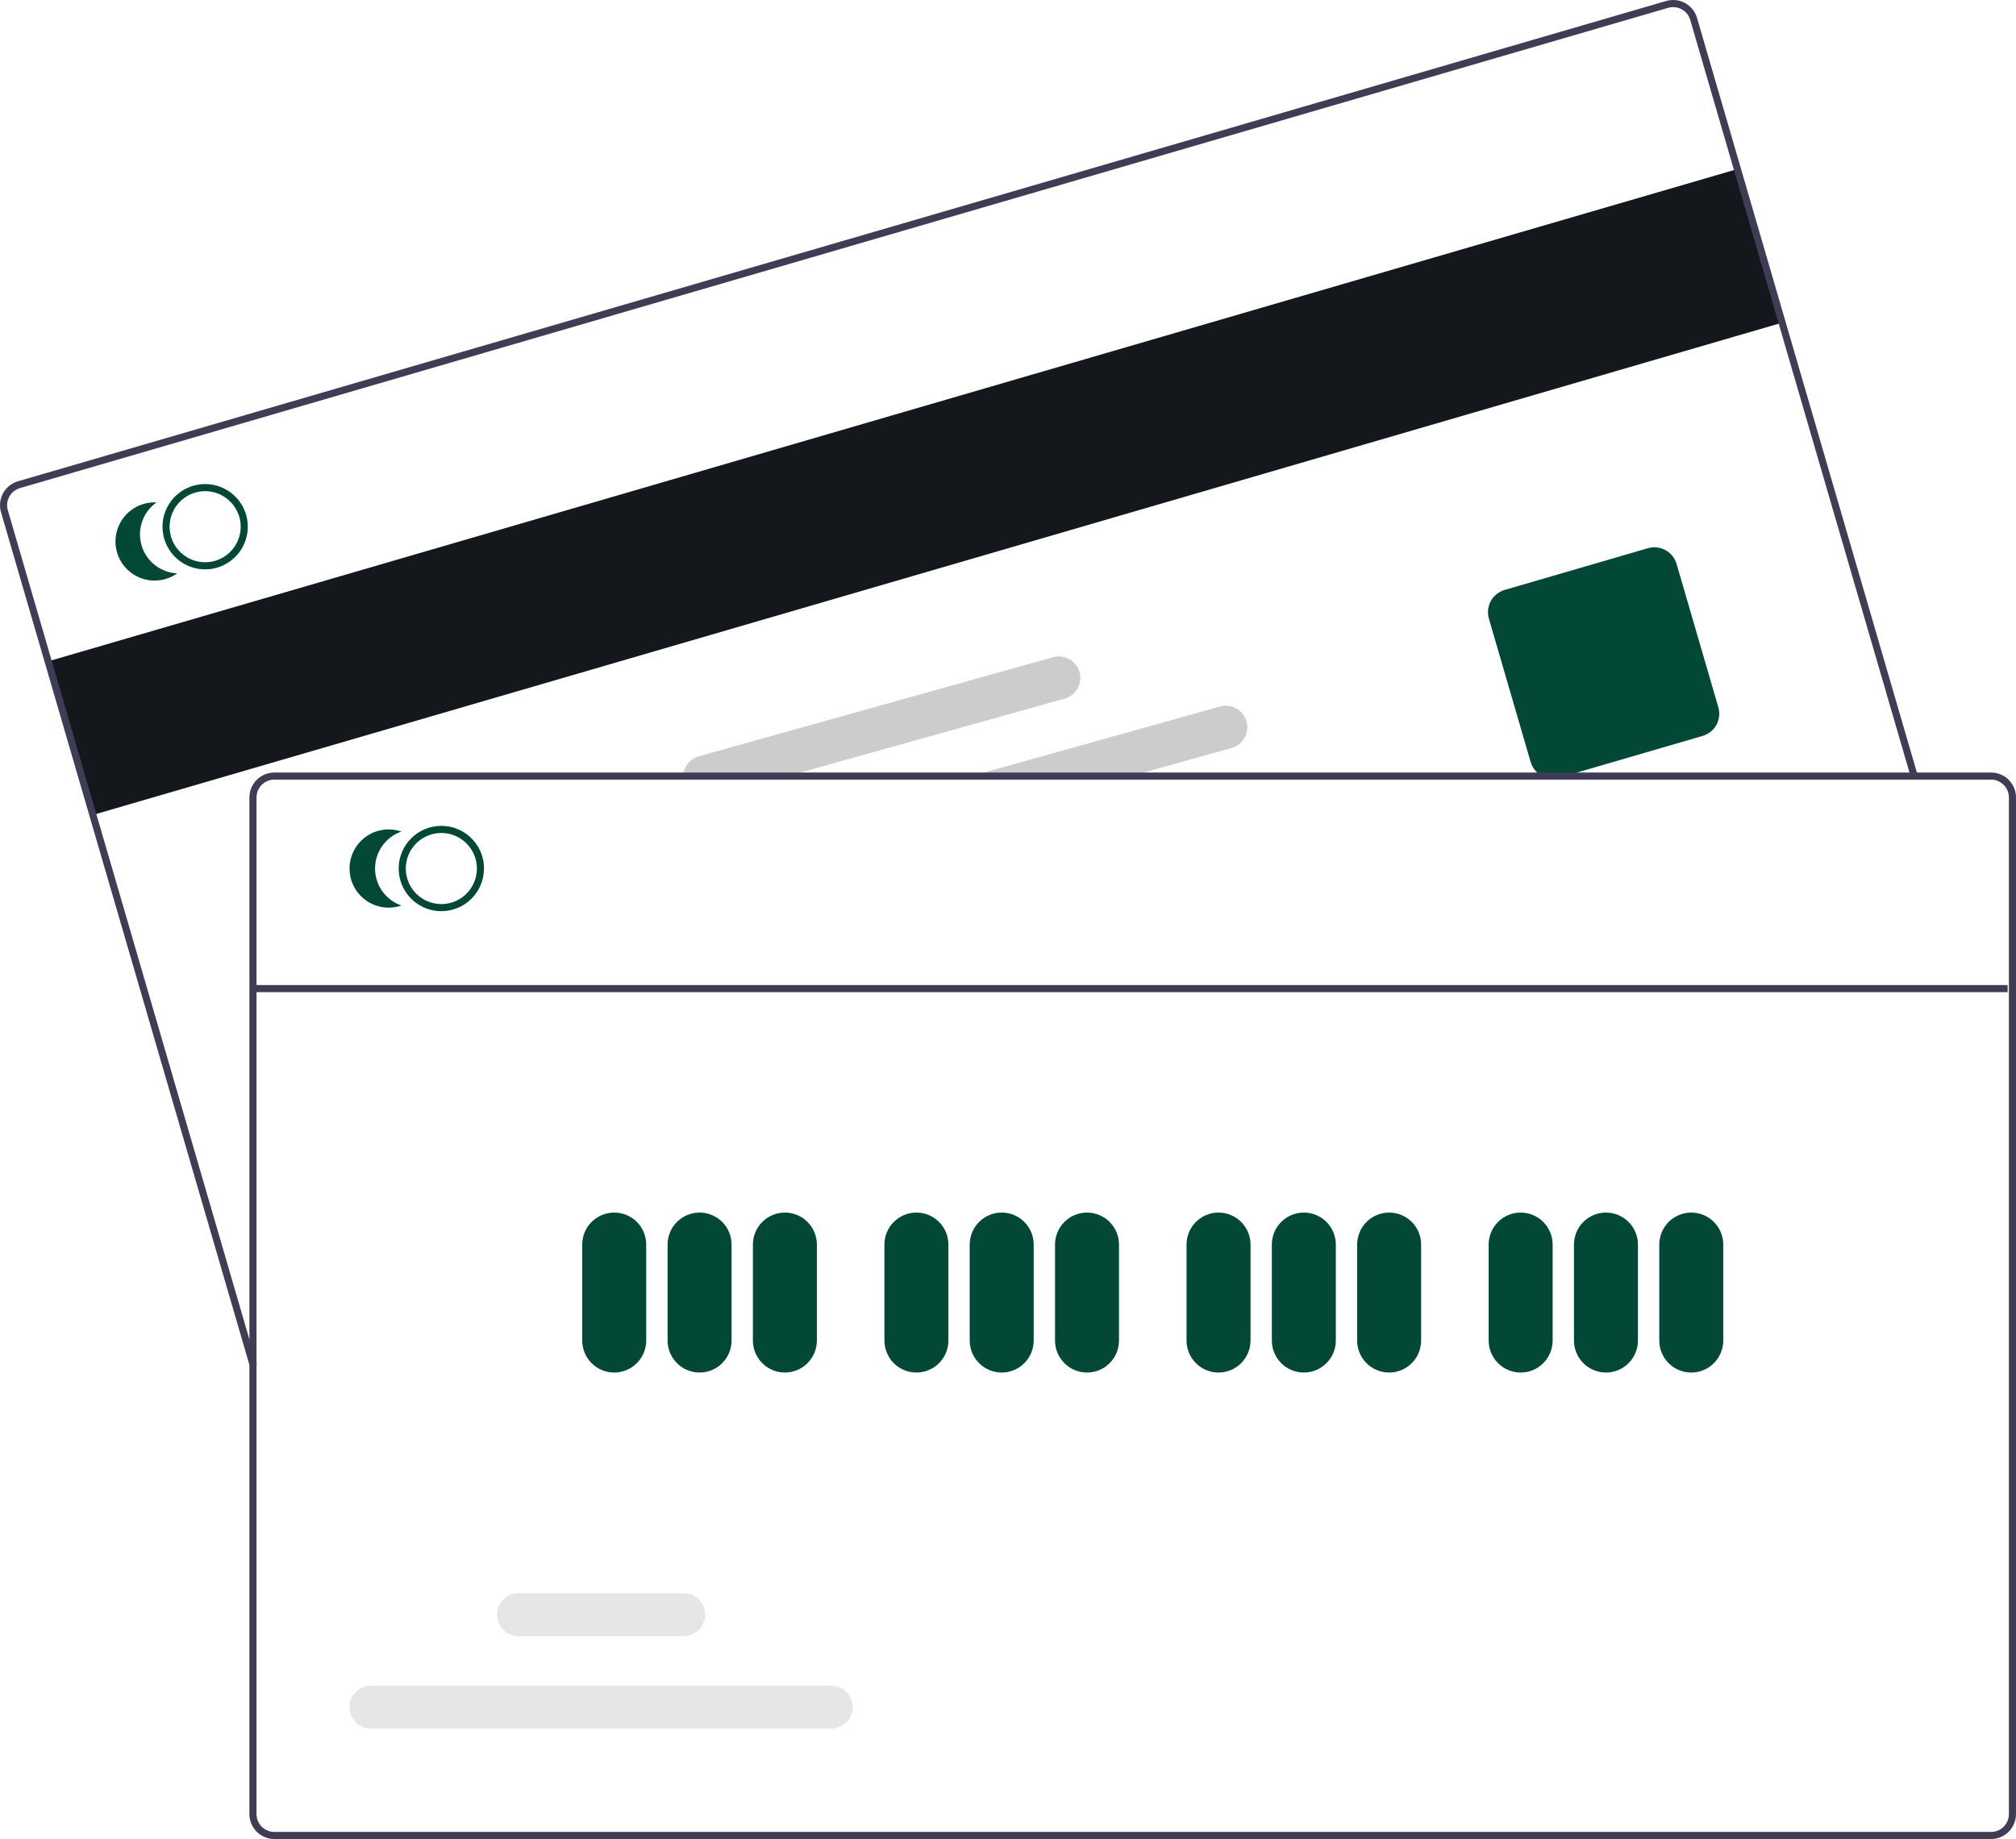 <svg width="137" height="125" viewBox="0 0 137 125" fill="none" xmlns="http://www.w3.org/2000/svg">
<g clip-path="url(#clip0_11310_17627)">
<path d="M118.067 11.493L3.273 44.951L6.314 55.391L121.108 21.933L118.067 11.493Z" fill="#14171B"/>
<path d="M16.987 92.903L0.067 34.811C-0.058 34.38 -0.007 33.917 0.209 33.524C0.424 33.131 0.787 32.84 1.218 32.714L113.229 0.067C113.66 -0.058 114.122 -0.007 114.515 0.209C114.908 0.425 115.2 0.787 115.325 1.218L130.315 52.683L129.851 52.819L114.862 1.353C114.771 1.046 114.563 0.787 114.283 0.633C114.002 0.479 113.672 0.442 113.364 0.531L1.353 33.178C1.046 33.268 0.786 33.476 0.632 33.757C0.478 34.038 0.442 34.368 0.531 34.676L17.451 92.768L16.987 92.903Z" fill="#3F3D56"/>
<path d="M105.525 52.923C105.186 52.922 104.855 52.812 104.583 52.608C104.311 52.404 104.113 52.117 104.017 51.791L101.179 42.048C101.063 41.648 101.111 41.218 101.311 40.853C101.511 40.488 101.848 40.217 102.248 40.1L111.988 37.261C112.388 37.145 112.817 37.193 113.182 37.393C113.547 37.593 113.817 37.931 113.934 38.33L116.772 48.074C116.888 48.474 116.841 48.903 116.641 49.268C116.44 49.633 116.103 49.904 115.704 50.021L105.964 52.86C105.821 52.901 105.674 52.923 105.525 52.923Z" fill="#034737"/>
<path d="M16.725 34.992C16.696 34.892 16.662 34.794 16.622 34.697C16.349 34.036 15.842 33.499 15.198 33.189C14.554 32.879 13.818 32.818 13.131 33.018C12.445 33.218 11.857 33.664 11.479 34.272C11.102 34.879 10.963 35.605 11.088 36.309C11.105 36.412 11.129 36.513 11.158 36.614C11.334 37.216 11.701 37.745 12.203 38.121C12.705 38.497 13.315 38.701 13.943 38.701C14.217 38.702 14.489 38.663 14.752 38.585C15.489 38.37 16.111 37.87 16.481 37.197C16.851 36.523 16.939 35.73 16.725 34.992ZM14.617 38.121C14.002 38.3 13.341 38.227 12.78 37.919C12.218 37.611 11.802 37.093 11.621 36.478C11.593 36.378 11.571 36.276 11.554 36.174C11.463 35.594 11.587 35 11.902 34.505C12.217 34.009 12.701 33.645 13.265 33.481C13.829 33.317 14.433 33.364 14.964 33.614C15.496 33.863 15.918 34.297 16.153 34.835C16.197 34.93 16.233 35.027 16.262 35.127C16.44 35.743 16.367 36.404 16.058 36.965C15.75 37.526 15.231 37.942 14.617 38.121Z" fill="#034737"/>
<path d="M9.618 37.063C9.463 36.532 9.478 35.966 9.66 35.444C9.842 34.922 10.183 34.469 10.634 34.15C10.211 34.129 9.79 34.21 9.404 34.385C9.019 34.561 8.681 34.826 8.419 35.158C8.157 35.491 7.977 35.881 7.897 36.297C7.816 36.712 7.835 37.141 7.954 37.548C8.072 37.955 8.286 38.327 8.577 38.634C8.869 38.941 9.229 39.175 9.629 39.314C10.029 39.454 10.456 39.495 10.875 39.437C11.295 39.377 11.694 39.219 12.039 38.974C11.487 38.947 10.957 38.749 10.523 38.406C10.089 38.064 9.772 37.594 9.618 37.063Z" fill="#034737"/>
<path d="M84.708 49.038C84.656 48.853 84.569 48.68 84.451 48.529C84.332 48.377 84.185 48.251 84.018 48.157C83.851 48.063 83.667 48.002 83.477 47.979C83.286 47.956 83.093 47.971 82.908 48.023L66.872 52.51L65.144 52.993H75.99L77.717 52.51L83.695 50.838C84.068 50.733 84.384 50.485 84.574 50.147C84.764 49.81 84.812 49.411 84.708 49.038Z" fill="#CCCCCC"/>
<path d="M73.359 45.686C73.254 45.313 73.006 44.996 72.668 44.807C72.331 44.617 71.932 44.569 71.559 44.673L47.496 51.405C47.16 51.5 46.869 51.713 46.675 52.004C46.481 52.295 46.398 52.646 46.44 52.993H52.67L54.399 52.509L72.347 47.488C72.72 47.383 73.036 47.134 73.225 46.796C73.415 46.458 73.463 46.059 73.359 45.686Z" fill="#CCCCCC"/>
<path d="M135.309 52.51H18.64C18.192 52.51 17.762 52.689 17.445 53.006C17.128 53.323 16.95 53.753 16.949 54.201V123.309C16.95 123.757 17.128 124.187 17.445 124.504C17.762 124.821 18.192 125 18.64 125H135.309C135.757 125 136.187 124.821 136.504 124.504C136.821 124.187 136.999 123.757 137 123.309V54.201C136.999 53.753 136.821 53.323 136.504 53.006C136.187 52.689 135.757 52.51 135.309 52.51ZM136.517 123.309C136.516 123.629 136.389 123.936 136.163 124.163C135.936 124.389 135.629 124.517 135.309 124.517H18.64C18.32 124.517 18.013 124.389 17.786 124.163C17.56 123.936 17.432 123.629 17.432 123.309V54.201C17.433 53.881 17.56 53.574 17.786 53.347C18.013 53.12 18.32 52.993 18.64 52.993H135.309C135.629 52.993 135.936 53.12 136.163 53.347C136.389 53.574 136.516 53.881 136.517 54.201V123.309Z" fill="#3F3D56"/>
<path d="M29.992 61.934C29.419 61.934 28.859 61.764 28.382 61.445C27.905 61.127 27.534 60.674 27.314 60.144C27.095 59.614 27.038 59.031 27.149 58.469C27.261 57.906 27.537 57.39 27.943 56.984C28.348 56.578 28.865 56.302 29.427 56.191C29.989 56.079 30.572 56.136 31.102 56.355C31.631 56.575 32.084 56.947 32.403 57.423C32.721 57.9 32.891 58.461 32.891 59.034C32.89 59.803 32.584 60.54 32.041 61.084C31.498 61.627 30.761 61.933 29.992 61.934ZM29.992 56.618C29.515 56.618 29.048 56.76 28.65 57.025C28.253 57.291 27.944 57.668 27.761 58.11C27.578 58.551 27.53 59.037 27.623 59.506C27.716 59.974 27.947 60.405 28.284 60.743C28.622 61.081 29.052 61.311 29.521 61.404C29.99 61.498 30.475 61.45 30.917 61.267C31.358 61.084 31.735 60.774 32.001 60.377C32.266 59.98 32.408 59.512 32.408 59.034C32.407 58.394 32.152 57.78 31.7 57.327C31.247 56.874 30.633 56.619 29.992 56.618Z" fill="#034737"/>
<path d="M25.487 59.035C25.487 58.482 25.66 57.943 25.98 57.492C26.301 57.042 26.755 56.703 27.277 56.522C26.877 56.384 26.45 56.344 26.031 56.404C25.612 56.465 25.213 56.625 24.869 56.871C24.524 57.116 24.243 57.441 24.049 57.818C23.855 58.194 23.754 58.611 23.754 59.035C23.754 59.458 23.855 59.876 24.049 60.252C24.243 60.629 24.524 60.953 24.869 61.199C25.213 61.445 25.612 61.605 26.031 61.666C26.45 61.726 26.877 61.686 27.277 61.548C26.755 61.367 26.301 61.028 25.98 60.578C25.66 60.127 25.487 59.588 25.487 59.035Z" fill="#034737"/>
<path d="M41.74 93.293C41.164 93.293 40.611 93.064 40.204 92.656C39.796 92.248 39.567 91.695 39.566 91.119V84.595C39.566 84.018 39.795 83.465 40.203 83.057C40.611 82.649 41.164 82.42 41.74 82.42C42.317 82.42 42.87 82.649 43.278 83.057C43.685 83.465 43.914 84.018 43.914 84.595V91.119C43.914 91.695 43.684 92.248 43.277 92.656C42.869 93.064 42.317 93.293 41.74 93.293Z" fill="#034737"/>
<path d="M47.541 93.293C46.965 93.293 46.412 93.064 46.005 92.656C45.597 92.248 45.368 91.695 45.367 91.119V84.595C45.367 84.018 45.596 83.465 46.004 83.057C46.412 82.649 46.965 82.42 47.541 82.42C48.118 82.42 48.671 82.649 49.078 83.057C49.486 83.465 49.715 84.018 49.715 84.595V91.119C49.714 91.695 49.485 92.248 49.078 92.656C48.67 93.064 48.117 93.293 47.541 93.293Z" fill="#034737"/>
<path d="M53.338 93.293C52.762 93.293 52.209 93.064 51.801 92.656C51.394 92.248 51.165 91.695 51.164 91.119V84.595C51.164 84.018 51.393 83.465 51.801 83.057C52.209 82.649 52.761 82.42 53.338 82.42C53.915 82.42 54.468 82.649 54.875 83.057C55.283 83.465 55.512 84.018 55.512 84.595V91.119C55.511 91.695 55.282 92.248 54.874 92.656C54.467 93.064 53.914 93.293 53.338 93.293Z" fill="#034737"/>
<path d="M62.276 93.293C61.699 93.293 61.147 93.064 60.739 92.656C60.331 92.248 60.102 91.695 60.102 91.119V84.595C60.102 84.018 60.331 83.465 60.738 83.057C61.146 82.649 61.699 82.42 62.276 82.42C62.852 82.42 63.405 82.649 63.813 83.057C64.22 83.465 64.45 84.018 64.45 84.595V91.119C64.449 91.695 64.22 92.248 63.812 92.656C63.404 93.064 62.852 93.293 62.276 93.293Z" fill="#034737"/>
<path d="M68.072 93.293C67.496 93.293 66.944 93.064 66.536 92.656C66.128 92.248 65.899 91.695 65.898 91.119V84.595C65.898 84.018 66.127 83.465 66.535 83.057C66.943 82.649 67.496 82.42 68.072 82.42C68.649 82.42 69.202 82.649 69.61 83.057C70.017 83.465 70.246 84.018 70.246 84.595V91.119C70.246 91.695 70.016 92.248 69.609 92.656C69.201 93.064 68.649 93.293 68.072 93.293Z" fill="#034737"/>
<path d="M73.869 93.293C73.293 93.293 72.74 93.064 72.333 92.656C71.925 92.248 71.696 91.695 71.695 91.119V84.595C71.695 84.018 71.924 83.465 72.332 83.057C72.74 82.649 73.293 82.42 73.869 82.42C74.446 82.42 74.999 82.649 75.406 83.057C75.814 83.465 76.043 84.018 76.043 84.595V91.119C76.043 91.695 75.813 92.248 75.406 92.656C74.998 93.064 74.446 93.293 73.869 93.293Z" fill="#034737"/>
<path d="M82.807 93.293C82.23 93.293 81.678 93.064 81.27 92.656C80.863 92.248 80.633 91.695 80.633 91.119V84.595C80.633 84.018 80.862 83.465 81.269 83.057C81.677 82.649 82.23 82.42 82.807 82.42C83.383 82.42 83.936 82.649 84.344 83.057C84.752 83.465 84.981 84.018 84.981 84.595V91.119C84.98 91.695 84.751 92.248 84.343 92.656C83.936 93.064 83.383 93.293 82.807 93.293Z" fill="#034737"/>
<path d="M88.604 93.293C88.027 93.293 87.475 93.064 87.067 92.656C86.66 92.248 86.43 91.695 86.43 91.119V84.595C86.43 84.018 86.659 83.465 87.066 83.057C87.474 82.649 88.027 82.42 88.604 82.42C89.18 82.42 89.733 82.649 90.141 83.057C90.549 83.465 90.778 84.018 90.778 84.595V91.119C90.777 91.695 90.548 92.248 90.14 92.656C89.733 93.064 89.18 93.293 88.604 93.293Z" fill="#034737"/>
<path d="M94.4 93.293C93.824 93.293 93.272 93.064 92.864 92.656C92.457 92.248 92.227 91.695 92.227 91.119V84.595C92.227 84.018 92.456 83.465 92.863 83.057C93.271 82.649 93.824 82.42 94.4 82.42C94.977 82.42 95.53 82.649 95.938 83.057C96.345 83.465 96.575 84.018 96.575 84.595V91.119C96.574 91.695 96.345 92.248 95.937 92.656C95.529 93.064 94.977 93.293 94.4 93.293Z" fill="#034737"/>
<path d="M103.338 93.293C102.762 93.293 102.209 93.064 101.802 92.656C101.394 92.248 101.165 91.695 101.164 91.119V84.595C101.164 84.018 101.393 83.465 101.801 83.057C102.208 82.649 102.761 82.42 103.338 82.42C103.915 82.42 104.468 82.649 104.875 83.057C105.283 83.465 105.512 84.018 105.512 84.595V91.119C105.511 91.695 105.282 92.248 104.875 92.656C104.467 93.064 103.914 93.293 103.338 93.293Z" fill="#034737"/>
<path d="M109.135 93.293C108.559 93.293 108.006 93.064 107.598 92.656C107.191 92.248 106.962 91.695 106.961 91.119V84.595C106.961 84.018 107.19 83.465 107.598 83.057C108.005 82.649 108.558 82.42 109.135 82.42C109.711 82.42 110.264 82.649 110.672 83.057C111.08 83.465 111.309 84.018 111.309 84.595V91.119C111.308 91.695 111.079 92.248 110.671 92.656C110.264 93.064 109.711 93.293 109.135 93.293Z" fill="#034737"/>
<path d="M114.932 93.293C114.355 93.293 113.803 93.064 113.395 92.656C112.988 92.248 112.758 91.695 112.758 91.119V84.595C112.758 84.018 112.987 83.465 113.395 83.057C113.802 82.649 114.355 82.42 114.932 82.42C115.508 82.42 116.061 82.649 116.469 83.057C116.877 83.465 117.106 84.018 117.106 84.595V91.119C117.105 91.695 116.876 92.248 116.468 92.656C116.061 93.064 115.508 93.293 114.932 93.293Z" fill="#034737"/>
<path d="M56.481 117.497H25.215C24.827 117.497 24.456 117.343 24.182 117.069C23.908 116.795 23.754 116.423 23.754 116.035C23.754 115.648 23.908 115.276 24.182 115.002C24.456 114.728 24.827 114.574 25.215 114.574H56.481C56.868 114.574 57.24 114.728 57.514 115.002C57.788 115.276 57.942 115.648 57.942 116.035C57.942 116.423 57.788 116.795 57.514 117.069C57.24 117.343 56.868 117.497 56.481 117.497Z" fill="#E6E6E6"/>
<path d="M46.456 111.214H35.238C34.851 111.214 34.479 111.06 34.205 110.786C33.931 110.511 33.777 110.14 33.777 109.752C33.777 109.365 33.931 108.993 34.205 108.719C34.479 108.445 34.851 108.291 35.238 108.291H46.456C46.843 108.291 47.215 108.445 47.489 108.719C47.763 108.993 47.916 109.365 47.916 109.752C47.916 110.14 47.763 110.511 47.489 110.786C47.215 111.06 46.843 111.214 46.456 111.214Z" fill="#E6E6E6"/>
<path d="M136.432 66.955H17.348V67.438H136.432V66.955Z" fill="#3F3D56"/>
</g>
<defs>
<clipPath id="clip0_11310_17627">
<rect width="137" height="125" fill="white"/>
</clipPath>
</defs>
</svg>
